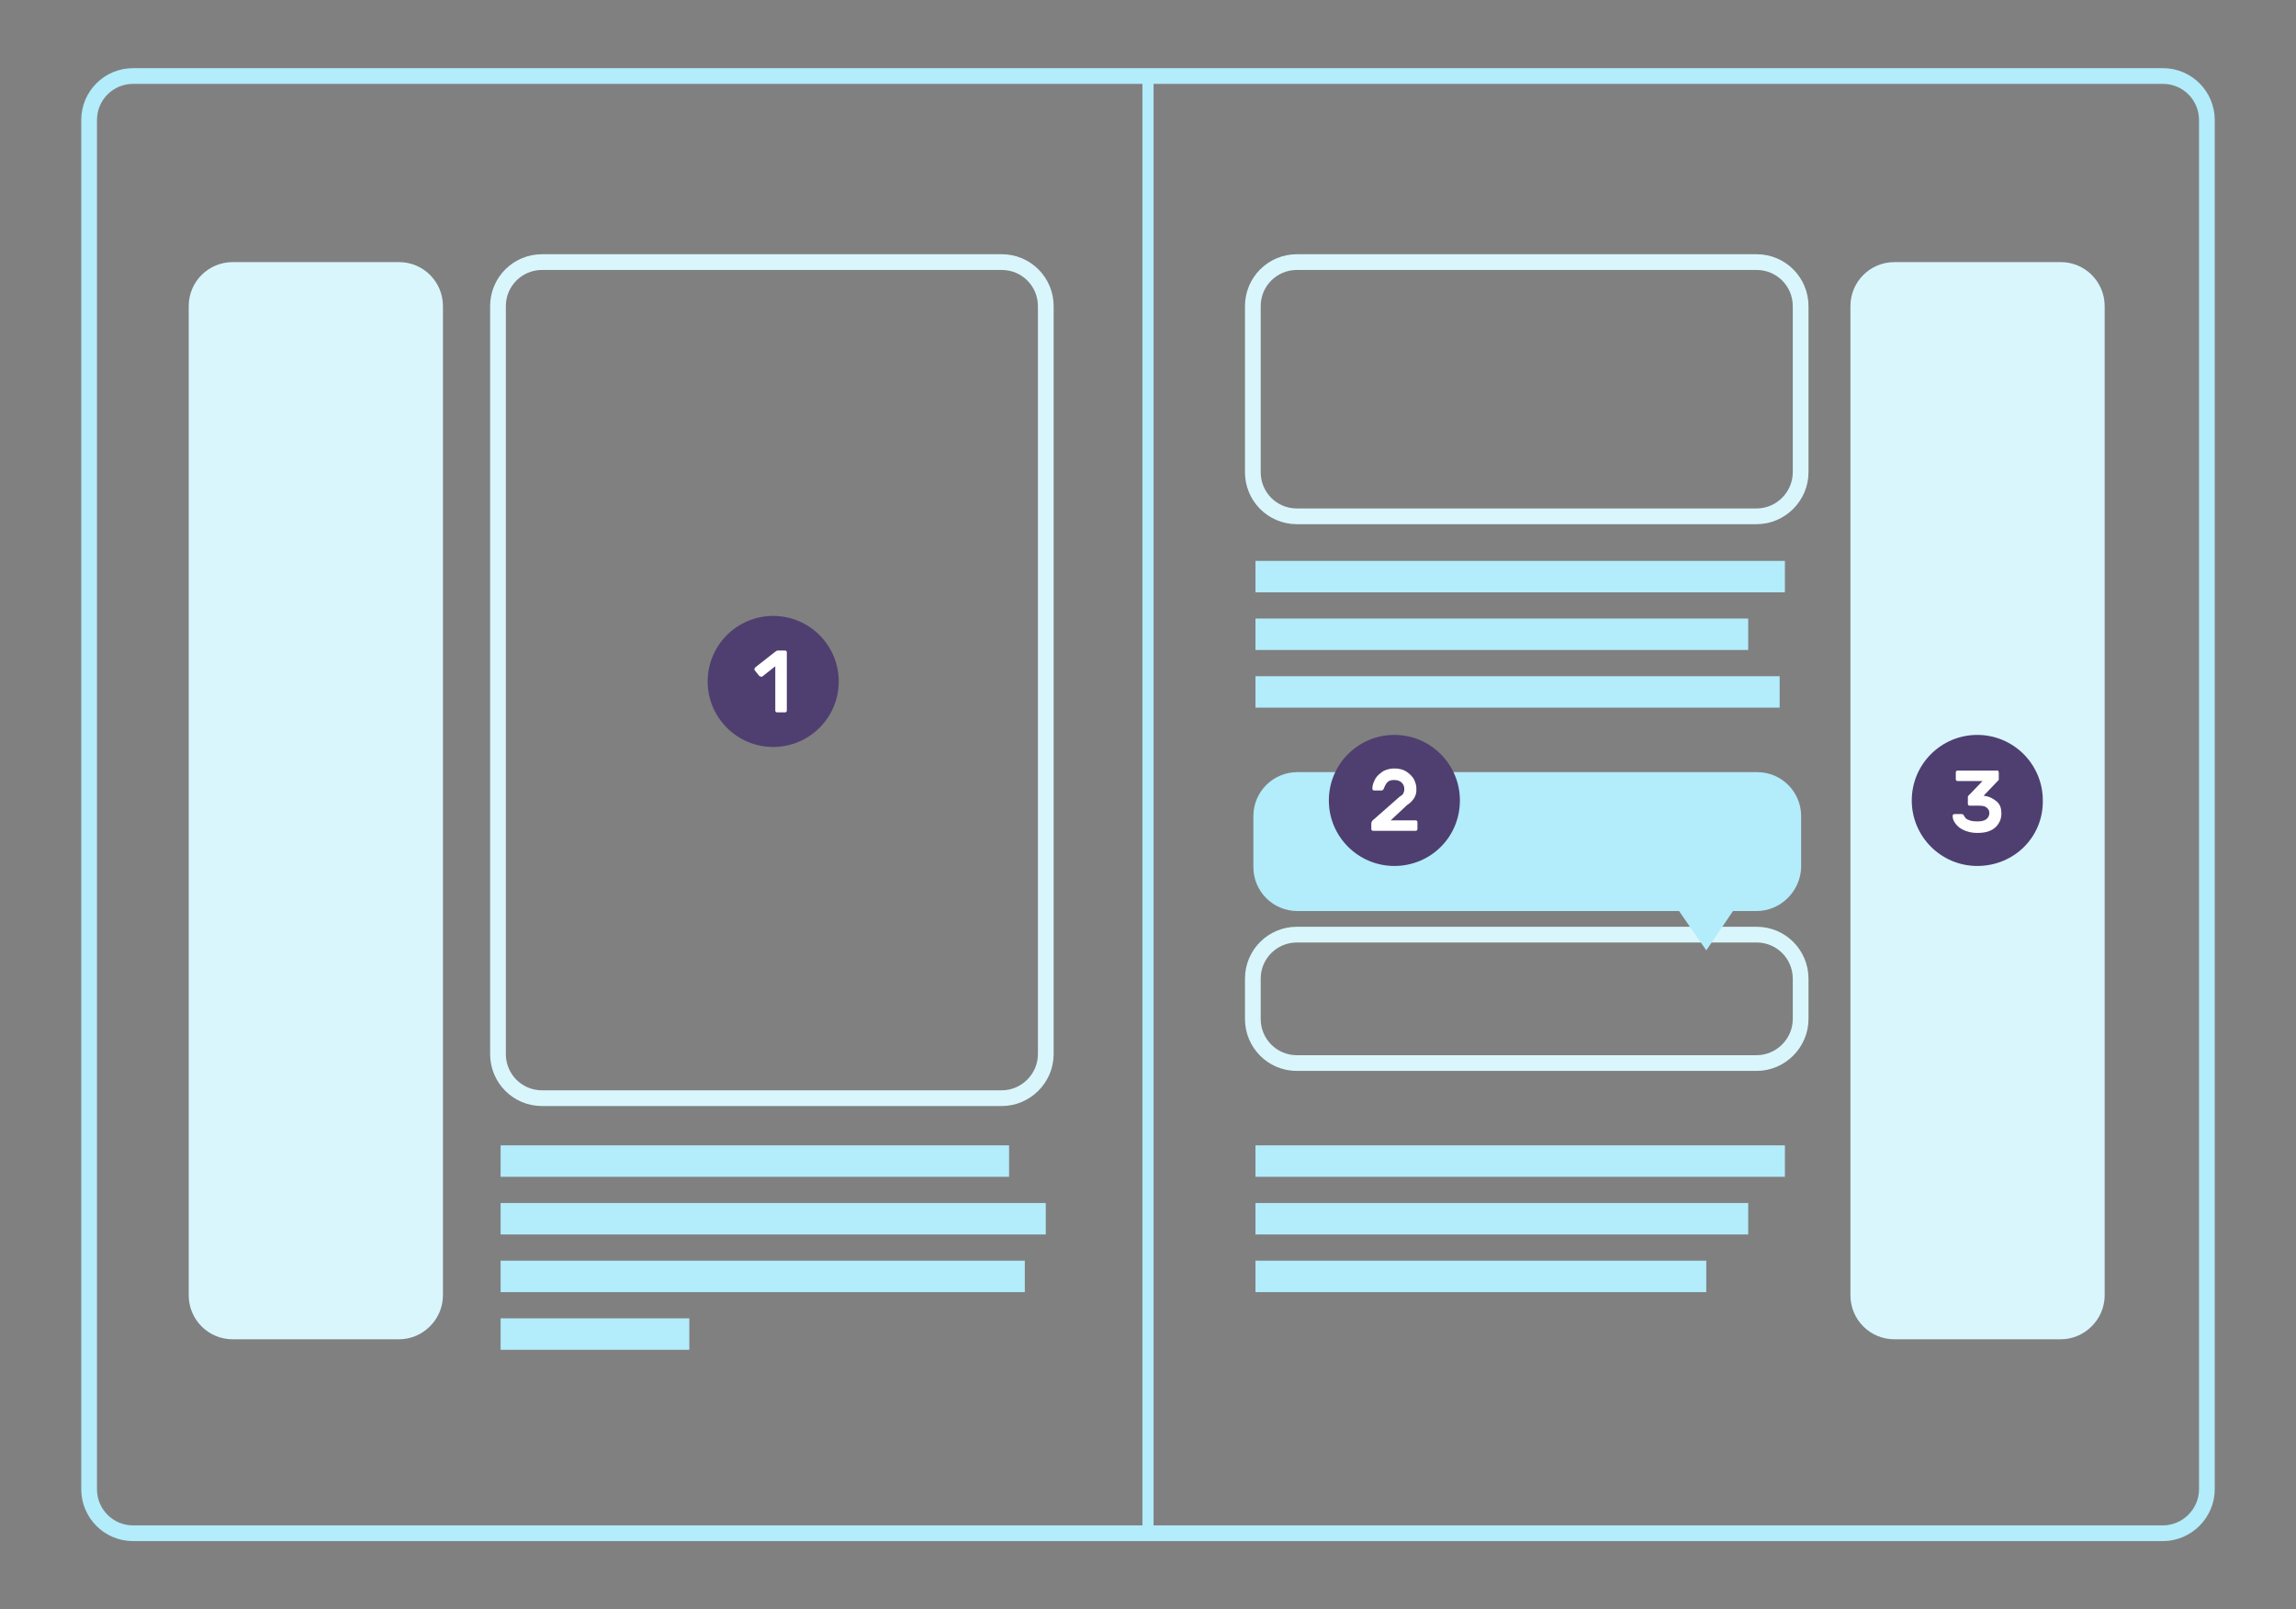 <?xml version="1.0" encoding="utf-8"?>
<!-- Generator: Adobe Illustrator 21.0.0, SVG Export Plug-In . SVG Version: 6.00 Build 0)  -->
<svg version="1.1" id="Layer_1" xmlns="http://www.w3.org/2000/svg" xmlns:xlink="http://www.w3.org/1999/xlink" x="0px" y="0px"
	 viewBox="0 0 438 307" style="enable-background:new 0 0 438 307;" xml:space="preserve">
<rect x="0" y="0" width="438" height="307" fill="#808080" stroke="none"/>
<style type="text/css">
	.st0{fill:none;stroke:#B3ECFB;stroke-width:3;stroke-miterlimit:10;}
	.st1{fill:none;stroke:#D9F6FD;stroke-width:3;stroke-miterlimit:10;}
	.st2{fill:#D9F6FD;}
	.st3{fill:none;stroke:#B3ECFB;stroke-width:2.121;stroke-miterlimit:10;}
	.st4{fill:#B3ECFB;}
	.st5{fill:#4F3F70;}
	.st6{fill:#FFFFFF;}
</style>
<g>
	<path class="st0" d="M412.6,292.5H25.4c-4.7,0-8.4-3.8-8.4-8.4V22.9c0-4.7,3.8-8.4,8.4-8.4h387.2c4.7,0,8.4,3.8,8.4,8.4v261.2
		C421,288.7,417.2,292.5,412.6,292.5z"/>
	<path class="st1" d="M191.1,209.5h-87.7c-4.7,0-8.4-3.8-8.4-8.4V58.4c0-4.7,3.8-8.4,8.4-8.4h87.7c4.7,0,8.4,3.8,8.4,8.4v142.7
		C199.5,205.7,195.7,209.5,191.1,209.5z"/>
	<path class="st1" d="M335.1,98.5h-87.7c-4.7,0-8.4-3.8-8.4-8.4V58.4c0-4.7,3.8-8.4,8.4-8.4h87.7c4.7,0,8.4,3.8,8.4,8.4v31.7
		C343.5,94.7,339.7,98.5,335.1,98.5z"/>
	<path class="st2" d="M76.1,255.5H44.4c-4.7,0-8.4-3.8-8.4-8.4V58.4c0-4.7,3.8-8.4,8.4-8.4h31.7c4.7,0,8.4,3.8,8.4,8.4v188.7
		C84.5,251.7,80.7,255.5,76.1,255.5z"/>
	<path class="st2" d="M393.1,255.5h-31.7c-4.7,0-8.4-3.8-8.4-8.4V58.4c0-4.7,3.8-8.4,8.4-8.4h31.7c4.7,0,8.4,3.8,8.4,8.4v188.7
		C401.5,251.7,397.7,255.5,393.1,255.5z"/>
	<line class="st3" x1="219" y1="14.5" x2="219" y2="292.5"/>
	<rect x="95.5" y="218.5" class="st4" width="97" height="6"/>
	<rect x="95.5" y="229.5" class="st4" width="104" height="6"/>
	<rect x="95.5" y="240.5" class="st4" width="100" height="6"/>
	<rect x="95.5" y="251.5" class="st4" width="36" height="6"/>
	<rect x="239.5" y="218.5" class="st4" width="101" height="6"/>
	<rect x="239.5" y="229.5" class="st4" width="94" height="6"/>
	<rect x="239.5" y="240.5" class="st4" width="86" height="6"/>
	<rect x="239.5" y="107" class="st4" width="101" height="6"/>
	<rect x="239.5" y="118" class="st4" width="94" height="6"/>
	<rect x="239.5" y="129" class="st4" width="100" height="6"/>
	<g>
		<path class="st5" d="M147.5,142.5L147.5,142.5c-6.9,0-12.5-5.6-12.5-12.5v0c0-6.9,5.6-12.5,12.5-12.5h0c6.9,0,12.5,5.6,12.5,12.5
			v0C160,136.9,154.4,142.5,147.5,142.5z"/>
		<g>
			<path class="st6" d="M143.9,127.7c0-0.1,0.1-0.3,0.2-0.4l3.7-2.9c0.1-0.1,0.2-0.1,0.3-0.2c0.1-0.1,0.2-0.1,0.3-0.1h1.3
				c0.1,0,0.2,0,0.3,0.1c0.1,0.1,0.1,0.2,0.1,0.3v11c0,0.1,0,0.2-0.1,0.3c-0.1,0.1-0.2,0.1-0.3,0.1h-1.4c-0.1,0-0.2,0-0.3-0.1
				c-0.1-0.1-0.1-0.2-0.1-0.3v-8.4l-2.4,1.9c-0.1,0.1-0.2,0.1-0.3,0.1c-0.1,0-0.3-0.1-0.4-0.2l-0.8-1
				C144,127.9,143.9,127.8,143.9,127.7z"/>
		</g>
	</g>
	<g>
		<path class="st1" d="M335.1,202.8h-87.7c-4.7,0-8.4-3.8-8.4-8.4v-7.7c0-4.7,3.8-8.4,8.4-8.4h87.7c4.7,0,8.4,3.8,8.4,8.4v7.7
			C343.5,199,339.7,202.8,335.1,202.8z"/>
		<path class="st4" d="M335.1,173.8h-4.5l-5.1,7.5l-5.2-7.5h-72.8c-4.7,0-8.4-3.8-8.4-8.4v-9.7c0-4.7,3.8-8.4,8.4-8.4h87.7
			c4.7,0,8.4,3.8,8.4,8.4v9.7C343.5,170,339.7,173.8,335.1,173.8z"/>
		<g>
			<path class="st5" d="M266,165.2L266,165.2c-6.9,0-12.5-5.6-12.5-12.5v0c0-6.9,5.6-12.5,12.5-12.5l0,0c6.9,0,12.5,5.6,12.5,12.5v0
				C278.5,159.7,272.9,165.2,266,165.2z"/>
			<g>
				<path class="st6" d="M267.9,150.5c0-0.5-0.2-0.9-0.5-1.2c-0.3-0.3-0.8-0.5-1.4-0.5c-0.6,0-1,0.1-1.3,0.4
					c-0.3,0.3-0.5,0.7-0.7,1.2c0,0.1-0.1,0.2-0.2,0.3c-0.1,0.1-0.2,0.1-0.3,0.1h-1.3c-0.1,0-0.2,0-0.3-0.1s-0.1-0.2-0.1-0.3
					c0-0.7,0.3-1.3,0.6-1.9c0.4-0.6,0.9-1,1.5-1.4c0.6-0.3,1.3-0.5,2.1-0.5c0.9,0,1.7,0.2,2.3,0.6s1.1,0.9,1.4,1.4
					c0.3,0.6,0.5,1.2,0.5,1.8c0,0.4,0,0.8-0.1,1.1c-0.1,0.3-0.2,0.6-0.5,1s-0.6,0.7-1.2,1.1l-3.1,2.9h4.7c0.1,0,0.2,0,0.3,0.1
					c0.1,0.1,0.1,0.2,0.1,0.3v1.2c0,0.1,0,0.2-0.1,0.3c-0.1,0.1-0.2,0.1-0.3,0.1H262c-0.1,0-0.2,0-0.3-0.1c-0.1-0.1-0.1-0.2-0.1-0.3
					v-1c0-0.3,0.2-0.6,0.5-0.8l5-4.4C267.6,151.7,267.9,151.2,267.9,150.5z"/>
			</g>
		</g>
	</g>
	<g>
		<path class="st5" d="M377.2,165.2L377.2,165.2c-6.9,0-12.5-5.6-12.5-12.5v0c0-6.9,5.6-12.5,12.5-12.5l0,0
			c6.9,0,12.5,5.6,12.5,12.5v0C389.8,159.7,384.2,165.2,377.2,165.2z"/>
		<g>
			<path class="st6" d="M381.2,147.1c0.1,0.1,0.1,0.2,0.1,0.3v1.2c0,0.1,0,0.2-0.1,0.3s-0.2,0.2-0.3,0.3l-2.5,2.6
				c1,0.1,1.8,0.5,2.5,1.1s0.9,1.4,0.9,2.3c0,0.8-0.2,1.4-0.6,2c-0.4,0.6-0.9,1-1.6,1.3c-0.7,0.3-1.5,0.4-2.4,0.4
				c-1,0-1.8-0.2-2.5-0.5c-0.7-0.3-1.2-0.7-1.6-1.2c-0.4-0.5-0.6-1-0.6-1.5c0-0.1,0-0.2,0.1-0.3s0.2-0.1,0.3-0.1h1.3
				c0.1,0,0.2,0,0.3,0.1c0.1,0.1,0.2,0.2,0.2,0.3c0.2,0.3,0.4,0.6,0.8,0.7c0.4,0.2,0.9,0.3,1.7,0.3c0.7,0,1.3-0.1,1.7-0.4
				c0.4-0.3,0.6-0.7,0.6-1.2c0-0.5-0.2-0.8-0.6-1.1s-1-0.3-1.7-0.3h-1.4c-0.1,0-0.2,0-0.3-0.1c-0.1-0.1-0.1-0.2-0.1-0.3v-1.2
				c0-0.1,0-0.2,0.1-0.3c0.1-0.1,0.2-0.2,0.3-0.3l2.4-2.5h-4.7c-0.1,0-0.2,0-0.3-0.1c-0.1-0.1-0.1-0.2-0.1-0.3v-1.2
				c0-0.1,0-0.2,0.1-0.3c0.1-0.1,0.2-0.1,0.3-0.1h7.4C381,146.9,381.1,147,381.2,147.1z"/>
		</g>
	</g>
</g>
</svg>
